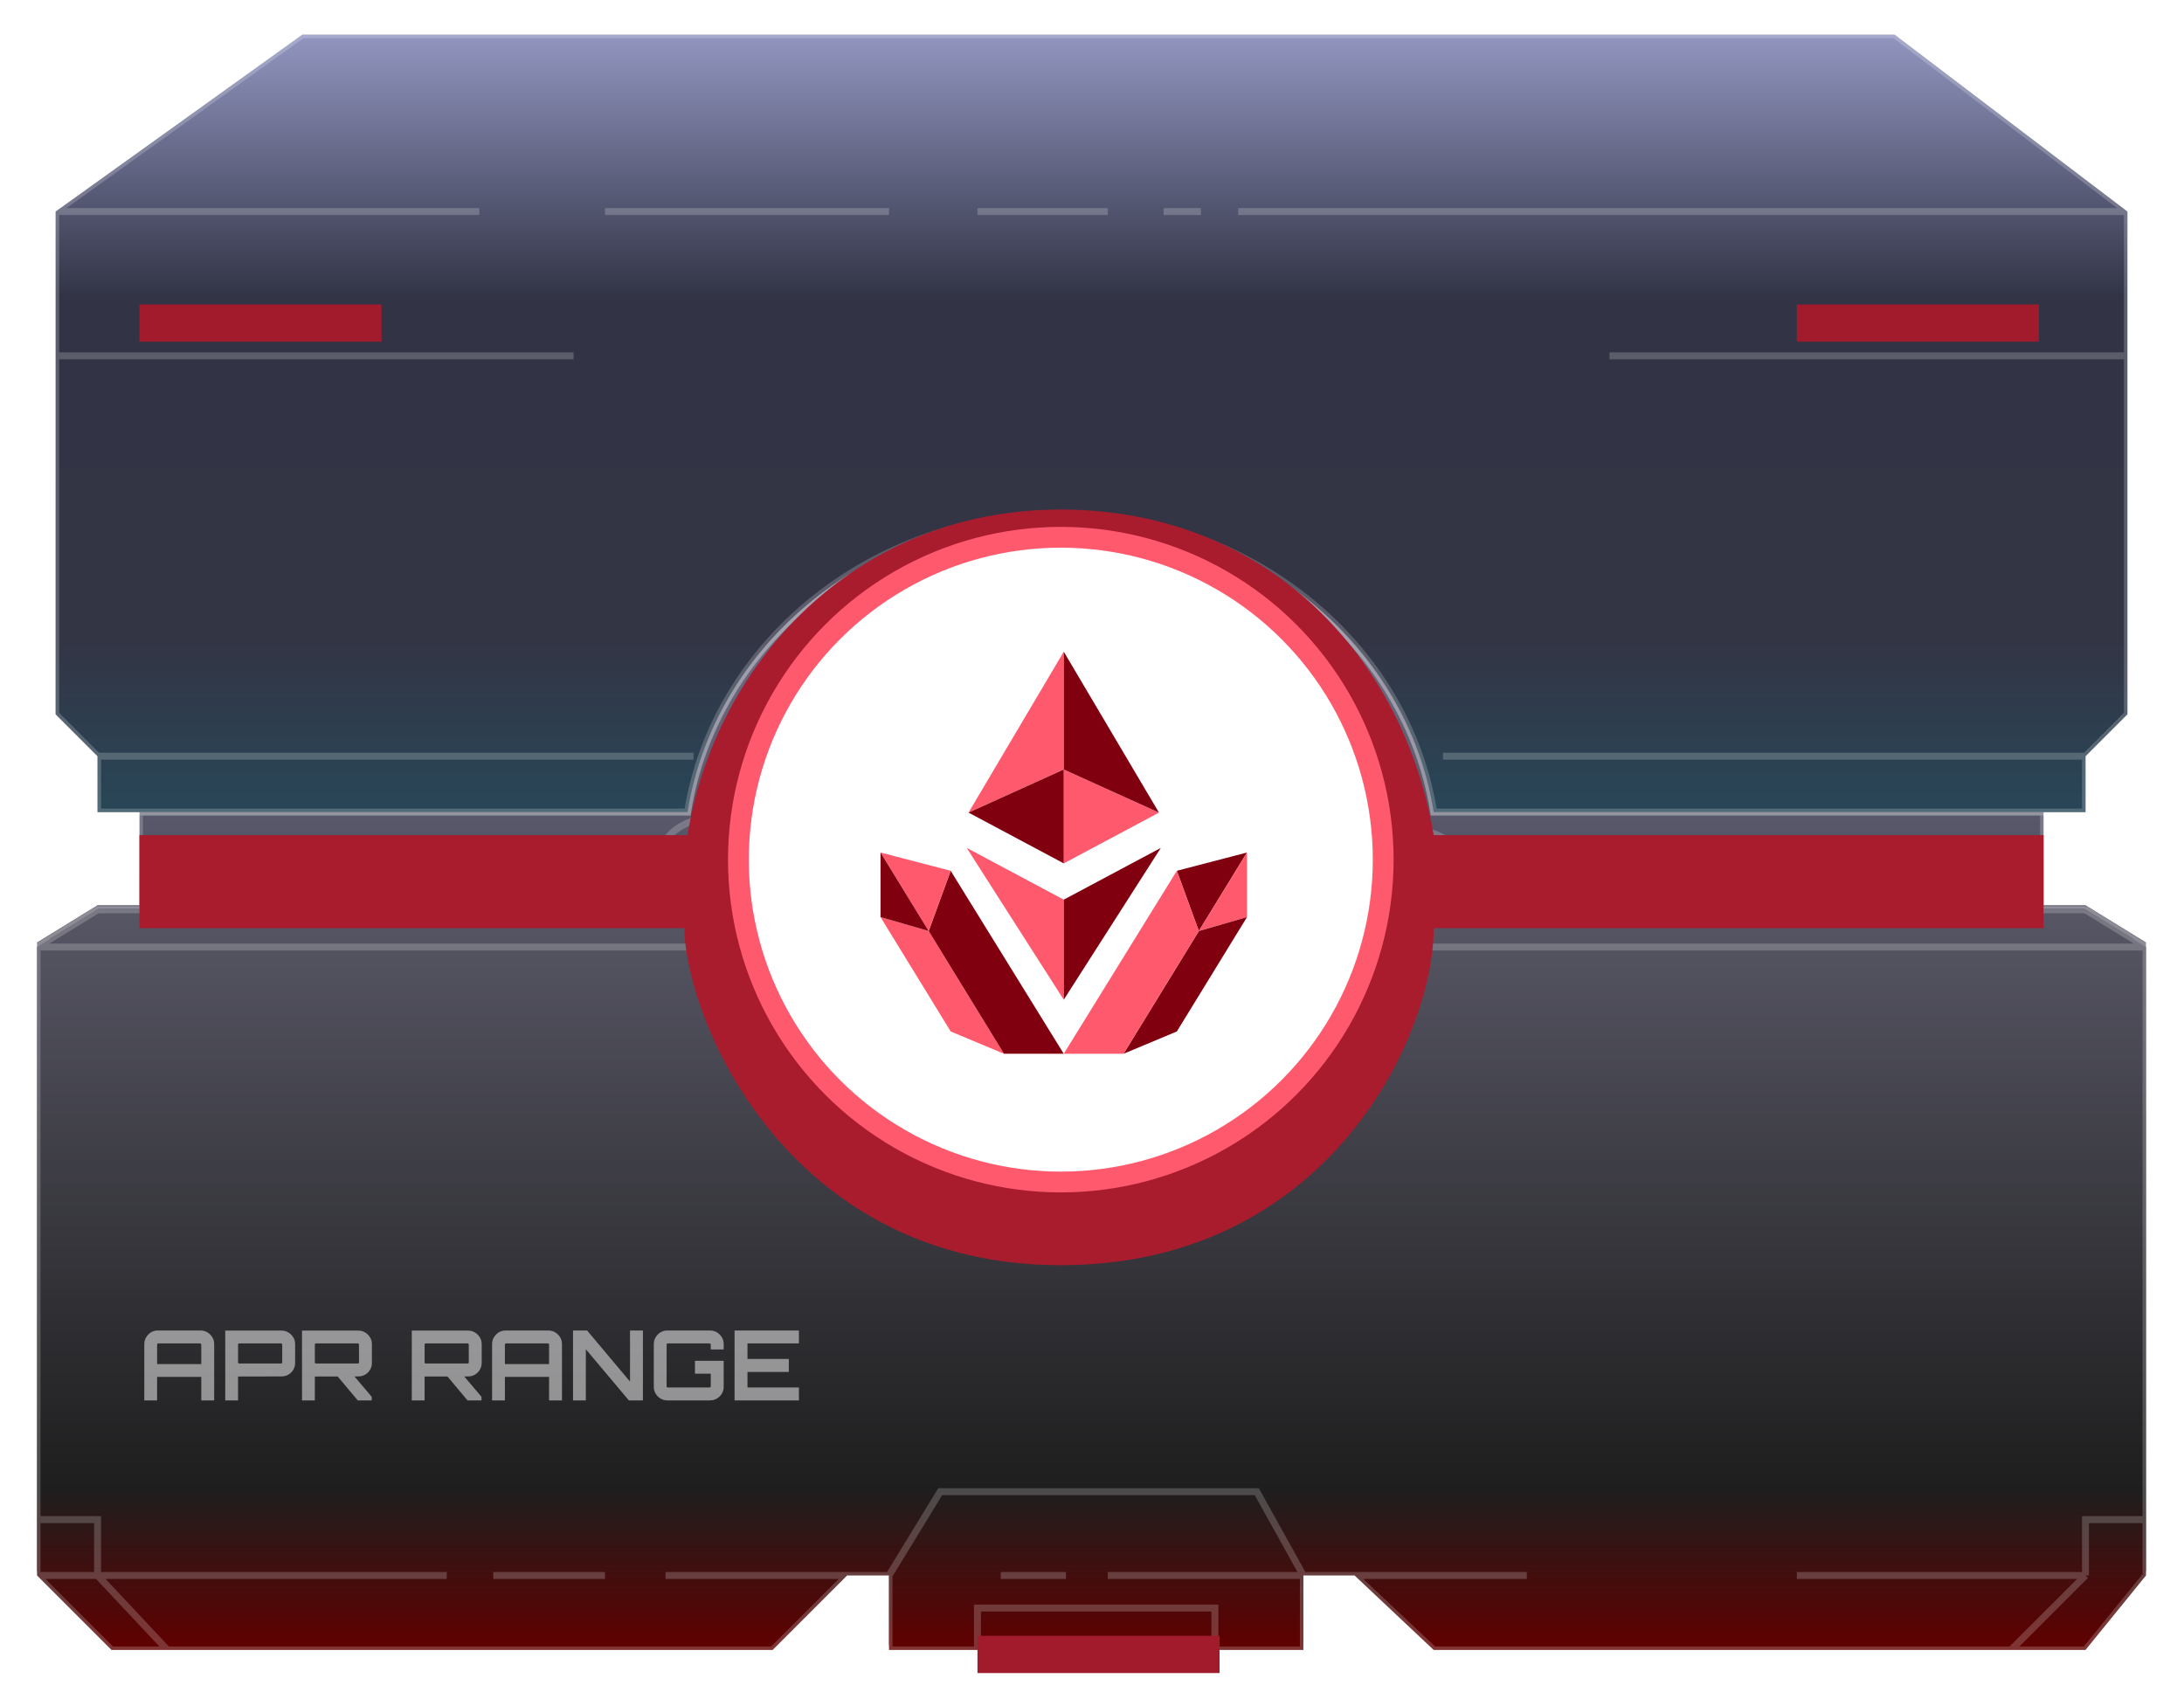 <svg width="315" height="243" viewBox="0 0 315 243" fill="none" xmlns="http://www.w3.org/2000/svg">
<g filter="url(#filter0_d_1_28)">
<path d="M8.029 26.516L43.617 1H156.424H159.781H273.259L306.833 26.516V47.331V99.035L300.79 105.078V113.135H294.746V126.565H300.79L309.519 131.937V166.853V173.568V214.527V222.585L300.79 233.329H290.046H206.784L195.369 222.585H187.983V233.329H175.225H140.98H128.222V222.585H122.179L111.435 233.329H24.144H16.087L5.343 222.585V214.527V131.937L14.072 126.565H20.115V113.135H14.072V105.078L8.029 99.035V47.331V26.516Z" fill="url(#paint0_linear_1_28)"/>
<path d="M8.029 26.516L43.617 1H156.424H159.781H273.259L306.833 26.516M8.029 26.516H69.133M8.029 26.516V47.331M14.072 105.078L8.029 99.035V47.331M14.072 105.078V113.135H20.115M14.072 105.078H100.02M300.79 105.078L306.833 99.035V47.331M300.79 105.078V113.135H294.746M300.79 105.078H208.127M306.833 26.516H178.582M306.833 26.516V47.331M87.262 26.516H128.222M140.98 26.516H159.781M167.839 26.516H173.21M8.029 47.331H306.833M294.746 113.135V126.565M294.746 113.135H206.784C202.925 88.824 180.304 70.161 152.976 70.161C125.647 70.161 103.026 88.824 99.168 113.135H20.115M294.746 126.565H300.79L309.519 131.937M294.746 126.565H206.784C202.925 150.876 180.304 170.882 152.976 170.882C125.647 170.882 102.536 150.876 98.677 126.565H20.115M20.115 126.565V113.135M20.115 126.565H14.072L5.343 131.937M5.343 131.937V222.585M5.343 131.937H100.02M5.343 222.585L16.087 233.329H24.144M5.343 222.585H64.432M122.179 222.585L111.435 233.329H24.144M122.179 222.585H128.222M122.179 222.585H95.991M128.222 222.585L135.608 210.499H181.268L187.983 222.585M128.222 222.585V233.329H140.98M187.983 222.585H195.369M187.983 222.585V233.329H175.225M187.983 222.585H159.781M195.369 222.585L206.784 233.329H290.046M195.369 222.585H220.213M309.519 131.937V166.853V173.568V214.527M309.519 131.937H204.769M4 214.527H14.072V222.585L24.144 233.329M309.519 214.527V222.585L300.79 233.329H290.046M309.519 214.527H300.79V222.585M300.79 222.585L290.046 233.329M300.79 222.585H259.159M71.147 222.585H87.262M144.337 222.585H153.738M140.98 233.329V227.285H175.225V233.329M140.98 233.329H175.225" stroke="white" stroke-opacity="0.2"/>
<path d="M14.072 127.236H20.115H98.677C98.966 129.053 99.362 130.845 99.859 132.608C106.014 154.426 127.69 171.553 152.976 171.553C178.262 171.553 199.518 154.426 205.61 132.608C206.102 130.845 206.495 129.053 206.784 127.236H294.746H300.79L309.519 132.608V167.524V174.239V215.198V223.256L300.79 234H290.046H206.784L195.369 223.256H187.983V234H175.225H140.98H128.222V223.256H122.179L111.435 234H24.144H16.087L5.343 223.256V215.198V132.608L14.072 127.236Z" fill="url(#paint1_linear_1_28)"/>
<path d="M5.343 132.608L14.072 127.236H20.115H98.677C102.536 151.548 125.647 171.553 152.976 171.553C180.304 171.553 202.925 151.548 206.784 127.236H294.746H300.79L309.519 132.608M5.343 132.608V223.256M5.343 132.608H100.02M5.343 223.256L16.087 234H24.144M5.343 223.256H64.432M122.179 223.256L111.435 234H24.144M122.179 223.256H128.222M122.179 223.256H95.991M128.222 223.256L135.608 211.17H181.268L187.983 223.256M128.222 223.256V234H140.98M187.983 223.256H195.369M187.983 223.256V234H175.225M187.983 223.256H159.781M195.369 223.256L206.784 234H290.046M195.369 223.256H220.213M309.519 132.608V167.524V174.239V215.198M309.519 132.608H204.769M4 215.198H14.072V223.256L24.144 234M309.519 215.198V223.256L300.79 234H290.046M309.519 215.198H300.79V223.256M300.79 223.256L290.046 234M300.79 223.256H259.159M71.147 223.256H87.262M144.337 223.256H153.738M140.98 234V227.956H175.225V234M140.98 234H175.225" stroke="white" stroke-opacity="0.2"/>
<path d="M43.618 1L8.03 26.516V47.331V99.035L14.073 105.078V113.135H20.117H99.169C103.028 88.824 125.649 70.161 152.977 70.161C180.305 70.161 202.926 88.824 206.785 113.135H294.748H300.791V105.078L306.834 99.035V47.331V26.516L273.261 1H159.782H156.425H43.618Z" fill="url(#paint2_linear_1_28)"/>
<path d="M8.03 26.516L43.618 1H156.425H159.782H273.261L306.834 26.516M8.03 26.516H69.134M8.03 26.516V47.331M14.073 105.078L8.03 99.035V47.331M14.073 105.078V113.135H20.117H99.169C103.028 88.824 125.649 70.161 152.977 70.161C180.305 70.161 202.926 88.824 206.785 113.135H294.748H300.791V105.078M14.073 105.078H100.022M300.791 105.078L306.834 99.035V47.331M300.791 105.078H208.128M306.834 26.516H178.584M306.834 26.516V47.331M87.264 26.516H128.223M140.981 26.516H159.782M167.84 26.516H173.212M8.03 47.331H82.731M306.834 47.331H232.133" stroke="white" stroke-opacity="0.2"/>
<path d="M105.486 113.807C105.205 115.784 105.059 117.801 105.059 119.85C105.059 121.438 105.316 124.551 105.316 124.551M105.486 113.807C108.614 91.818 128.576 74.862 152.734 74.862C177.381 74.862 197.661 92.513 200.151 115.15M105.486 113.807C102.658 113.359 95.32 114.479 95.32 119.85C95.32 125.222 106.659 124.551 105.316 124.551M105.316 124.551C107.807 147.188 128.086 164.839 152.734 164.839C177.137 164.839 197.258 147.536 200.072 125.222M200.151 115.15C200.321 116.695 200.408 118.263 200.408 119.85C200.408 121.668 200.294 123.461 200.072 125.222M200.151 115.15C203.481 115.15 210.141 116.09 210.141 119.85C210.141 123.611 203.428 124.998 200.072 125.222" stroke="white" stroke-opacity="0.2"/>
<g filter="url(#filter1_i_1_28)">
<path d="M294.745 125.893V112.463H206.783C202.5 87 183 65.5 152.974 65.5C122.949 65.5 103.025 88.152 99.166 112.463H20.114V125.893H98.676C99.166 140.5 114.5 174.5 152.974 174.5C191.449 174.5 206.783 141.5 206.783 125.893H294.745Z" fill="#A81C2E"/>
</g>
<circle cx="153" cy="120" r="46.5" fill="white" stroke="#FF596E" stroke-width="3"/>
<path d="M139.691 113.216L153.426 106.996V90L139.691 113.216Z" fill="#FF596E"/>
<path d="M153.427 106.995V120.541L167.161 113.216L153.427 106.995Z" fill="#FF596E"/>
<path d="M153.426 106.995V120.541L139.694 113.216L153.426 106.995Z" fill="#800010"/>
<path d="M167.161 113.216L153.427 106.996V90L167.161 113.216Z" fill="#800010"/>
<path d="M153.426 125.77V140.205L139.427 118.303L153.426 125.77Z" fill="#FF596E"/>
<path d="M153.427 125.77V140.205L167.428 118.303L153.427 125.77Z" fill="#800010"/>
<path d="M169.736 121.608L172.909 130.297L179.854 118.971L169.736 121.608Z" fill="#800010"/>
<path d="M172.91 130.297L179.855 128.289V118.971L172.91 130.297Z" fill="#FF596E"/>
<path d="M179.855 128.289L169.736 144.786L162.051 148L172.91 130.298L179.855 128.289Z" fill="#800010"/>
<path d="M127 128.289L137.119 144.786L144.804 148L133.945 130.298L127 128.289Z" fill="#FF596E"/>
<path d="M153.425 148L137.118 121.609L133.944 130.297L144.803 148H153.425Z" fill="#800010"/>
<path d="M137.119 121.608L133.945 130.297L127 118.971L137.119 121.608Z" fill="#FF596E"/>
<path d="M133.945 130.297L127 128.289V118.971L133.945 130.297Z" fill="#800010"/>
<path d="M153.427 148L169.736 121.609L172.91 130.297L162.051 148H153.427Z" fill="#FF596E"/>
<g filter="url(#filter2_i_1_28)">
<rect x="140.982" y="227.957" width="34.916" height="5.372" fill="#A11B2C"/>
</g>
<g filter="url(#filter3_i_1_28)">
<rect x="20.114" y="35.916" width="34.916" height="5.372" fill="#A11B2C"/>
</g>
<g filter="url(#filter4_i_1_28)">
<rect x="259.157" y="35.916" width="34.916" height="5.372" fill="#A11B2C"/>
</g>
</g>
<path opacity="0.5" d="M20.812 202V193.866C20.812 193.511 20.901 193.189 21.078 192.9C21.255 192.601 21.489 192.363 21.778 192.186C22.077 192.009 22.403 191.92 22.758 191.92H28.932C29.287 191.92 29.613 192.009 29.912 192.186C30.211 192.363 30.449 192.601 30.626 192.9C30.803 193.189 30.892 193.511 30.892 193.866V202H29.03V198.612H22.66V202H20.812ZM22.66 196.764H29.03V193.95C29.03 193.903 29.011 193.866 28.974 193.838C28.937 193.801 28.895 193.782 28.848 193.782H22.828C22.781 193.782 22.739 193.801 22.702 193.838C22.674 193.866 22.66 193.903 22.66 193.95V196.764ZM32.487 202V191.934H40.607C40.962 191.934 41.288 192.023 41.587 192.2C41.886 192.377 42.124 192.615 42.301 192.914C42.478 193.203 42.567 193.525 42.567 193.88V196.596C42.567 196.951 42.478 197.277 42.301 197.576C42.124 197.875 41.886 198.113 41.587 198.29C41.288 198.458 40.962 198.542 40.607 198.542L34.335 198.556V202H32.487ZM34.503 196.68H40.523C40.57 196.68 40.612 196.666 40.649 196.638C40.687 196.61 40.705 196.573 40.705 196.526V193.95C40.705 193.903 40.687 193.866 40.649 193.838C40.612 193.801 40.57 193.782 40.523 193.782H34.503C34.456 193.782 34.414 193.801 34.377 193.838C34.349 193.866 34.335 193.903 34.335 193.95V196.526C34.335 196.573 34.349 196.61 34.377 196.638C34.414 196.666 34.456 196.68 34.503 196.68ZM51.597 202L48.559 198.374H50.981L53.613 201.482V202H51.597ZM43.561 202V191.934H51.681C52.036 191.934 52.363 192.023 52.661 192.2C52.96 192.377 53.198 192.615 53.375 192.914C53.553 193.203 53.641 193.525 53.641 193.88V196.596C53.641 196.951 53.553 197.277 53.375 197.576C53.198 197.875 52.96 198.113 52.661 198.29C52.363 198.458 52.036 198.542 51.681 198.542L45.409 198.556V202H43.561ZM45.577 196.68H51.597C51.644 196.68 51.686 196.666 51.723 196.638C51.761 196.61 51.779 196.573 51.779 196.526V193.95C51.779 193.903 51.761 193.866 51.723 193.838C51.686 193.801 51.644 193.782 51.597 193.782H45.577C45.531 193.782 45.489 193.801 45.451 193.838C45.423 193.866 45.409 193.903 45.409 193.95V196.526C45.409 196.573 45.423 196.61 45.451 196.638C45.489 196.666 45.531 196.68 45.577 196.68ZM67.429 202L64.391 198.374H66.813L69.445 201.482V202H67.429ZM59.393 202V191.934H67.513C67.868 191.934 68.195 192.023 68.493 192.2C68.792 192.377 69.03 192.615 69.207 192.914C69.385 193.203 69.473 193.525 69.473 193.88V196.596C69.473 196.951 69.385 197.277 69.207 197.576C69.03 197.875 68.792 198.113 68.493 198.29C68.195 198.458 67.868 198.542 67.513 198.542L61.241 198.556V202H59.393ZM61.409 196.68H67.429C67.476 196.68 67.518 196.666 67.555 196.638C67.593 196.61 67.611 196.573 67.611 196.526V193.95C67.611 193.903 67.593 193.866 67.555 193.838C67.518 193.801 67.476 193.782 67.429 193.782H61.409C61.363 193.782 61.321 193.801 61.283 193.838C61.255 193.866 61.241 193.903 61.241 193.95V196.526C61.241 196.573 61.255 196.61 61.283 196.638C61.321 196.666 61.363 196.68 61.409 196.68ZM70.974 202V193.866C70.974 193.511 71.063 193.189 71.24 192.9C71.417 192.601 71.651 192.363 71.94 192.186C72.239 192.009 72.565 191.92 72.92 191.92H79.094C79.449 191.92 79.775 192.009 80.074 192.186C80.373 192.363 80.611 192.601 80.788 192.9C80.965 193.189 81.054 193.511 81.054 193.866V202H79.192V198.612H72.822V202H70.974ZM72.822 196.764H79.192V193.95C79.192 193.903 79.173 193.866 79.136 193.838C79.099 193.801 79.057 193.782 79.01 193.782H72.99C72.943 193.782 72.901 193.801 72.864 193.838C72.836 193.866 72.822 193.903 72.822 193.95V196.764ZM82.649 202V191.92H84.679L90.867 199.284V191.92H92.729V202H90.699L84.497 194.622V202H82.649ZM96.244 202C95.889 202 95.562 201.911 95.264 201.734C94.974 201.557 94.741 201.323 94.564 201.034C94.386 200.735 94.298 200.409 94.298 200.054V193.866C94.298 193.511 94.386 193.189 94.564 192.9C94.741 192.601 94.974 192.363 95.264 192.186C95.562 192.009 95.889 191.92 96.244 191.92H102.418C102.772 191.92 103.099 192.009 103.398 192.186C103.696 192.363 103.934 192.601 104.112 192.9C104.289 193.189 104.378 193.511 104.378 193.866V194.65H102.516V193.95C102.516 193.903 102.497 193.866 102.46 193.838C102.422 193.801 102.38 193.782 102.334 193.782H96.314C96.267 193.782 96.225 193.801 96.188 193.838C96.16 193.866 96.146 193.903 96.146 193.95V199.97C96.146 200.017 96.16 200.059 96.188 200.096C96.225 200.124 96.267 200.138 96.314 200.138H102.334C102.38 200.138 102.422 200.124 102.46 200.096C102.497 200.059 102.516 200.017 102.516 199.97V198.15H100.234V196.288H104.378V200.054C104.378 200.409 104.289 200.735 104.112 201.034C103.934 201.323 103.696 201.557 103.398 201.734C103.099 201.911 102.772 202 102.418 202H96.244ZM105.947 202V191.92H115.229V193.782H107.809V196.022H113.773V197.898H107.809V200.138H115.229V202H105.947Z" fill="white"/>
<defs>
<filter id="filter0_d_1_28" x="0" y="0.5" width="314.019" height="242" filterUnits="userSpaceOnUse" color-interpolation-filters="sRGB">
<feFlood flood-opacity="0" result="BackgroundImageFix"/>
<feColorMatrix in="SourceAlpha" type="matrix" values="0 0 0 0 0 0 0 0 0 0 0 0 0 0 0 0 0 0 127 0" result="hardAlpha"/>
<feOffset dy="4"/>
<feGaussianBlur stdDeviation="2"/>
<feComposite in2="hardAlpha" operator="out"/>
<feColorMatrix type="matrix" values="0 0 0 0 0 0 0 0 0 0 0 0 0 0 0 0 0 0 0.25 0"/>
<feBlend mode="normal" in2="BackgroundImageFix" result="effect1_dropShadow_1_28"/>
<feBlend mode="normal" in="SourceGraphic" in2="effect1_dropShadow_1_28" result="shape"/>
</filter>
<filter id="filter1_i_1_28" x="20.114" y="65.5" width="274.631" height="113" filterUnits="userSpaceOnUse" color-interpolation-filters="sRGB">
<feFlood flood-opacity="0" result="BackgroundImageFix"/>
<feBlend mode="normal" in="SourceGraphic" in2="BackgroundImageFix" result="shape"/>
<feColorMatrix in="SourceAlpha" type="matrix" values="0 0 0 0 0 0 0 0 0 0 0 0 0 0 0 0 0 0 127 0" result="hardAlpha"/>
<feOffset dy="4"/>
<feGaussianBlur stdDeviation="2"/>
<feComposite in2="hardAlpha" operator="arithmetic" k2="-1" k3="1"/>
<feColorMatrix type="matrix" values="0 0 0 0 0 0 0 0 0 0 0 0 0 0 0 0 0 0 0.25 0"/>
<feBlend mode="normal" in2="shape" result="effect1_innerShadow_1_28"/>
</filter>
<filter id="filter2_i_1_28" x="140.982" y="227.957" width="34.916" height="9.372" filterUnits="userSpaceOnUse" color-interpolation-filters="sRGB">
<feFlood flood-opacity="0" result="BackgroundImageFix"/>
<feBlend mode="normal" in="SourceGraphic" in2="BackgroundImageFix" result="shape"/>
<feColorMatrix in="SourceAlpha" type="matrix" values="0 0 0 0 0 0 0 0 0 0 0 0 0 0 0 0 0 0 127 0" result="hardAlpha"/>
<feOffset dy="4"/>
<feGaussianBlur stdDeviation="2"/>
<feComposite in2="hardAlpha" operator="arithmetic" k2="-1" k3="1"/>
<feColorMatrix type="matrix" values="0 0 0 0 0 0 0 0 0 0 0 0 0 0 0 0 0 0 0.25 0"/>
<feBlend mode="normal" in2="shape" result="effect1_innerShadow_1_28"/>
</filter>
<filter id="filter3_i_1_28" x="20.114" y="35.916" width="34.916" height="9.372" filterUnits="userSpaceOnUse" color-interpolation-filters="sRGB">
<feFlood flood-opacity="0" result="BackgroundImageFix"/>
<feBlend mode="normal" in="SourceGraphic" in2="BackgroundImageFix" result="shape"/>
<feColorMatrix in="SourceAlpha" type="matrix" values="0 0 0 0 0 0 0 0 0 0 0 0 0 0 0 0 0 0 127 0" result="hardAlpha"/>
<feOffset dy="4"/>
<feGaussianBlur stdDeviation="2"/>
<feComposite in2="hardAlpha" operator="arithmetic" k2="-1" k3="1"/>
<feColorMatrix type="matrix" values="0 0 0 0 0 0 0 0 0 0 0 0 0 0 0 0 0 0 0.25 0"/>
<feBlend mode="normal" in2="shape" result="effect1_innerShadow_1_28"/>
</filter>
<filter id="filter4_i_1_28" x="259.157" y="35.916" width="34.916" height="9.372" filterUnits="userSpaceOnUse" color-interpolation-filters="sRGB">
<feFlood flood-opacity="0" result="BackgroundImageFix"/>
<feBlend mode="normal" in="SourceGraphic" in2="BackgroundImageFix" result="shape"/>
<feColorMatrix in="SourceAlpha" type="matrix" values="0 0 0 0 0 0 0 0 0 0 0 0 0 0 0 0 0 0 127 0" result="hardAlpha"/>
<feOffset dy="4"/>
<feGaussianBlur stdDeviation="2"/>
<feComposite in2="hardAlpha" operator="arithmetic" k2="-1" k3="1"/>
<feColorMatrix type="matrix" values="0 0 0 0 0 0 0 0 0 0 0 0 0 0 0 0 0 0 0.25 0"/>
<feBlend mode="normal" in2="shape" result="effect1_innerShadow_1_28"/>
</filter>
<linearGradient id="paint0_linear_1_28" x1="156.759" y1="1" x2="156.759" y2="233.329" gradientUnits="userSpaceOnUse">
<stop stop-color="#ADABCF"/>
<stop offset="1"/>
</linearGradient>
<linearGradient id="paint1_linear_1_28" x1="156.759" y1="1.671" x2="156.759" y2="234" gradientUnits="userSpaceOnUse">
<stop stop-color="#ADABCF"/>
<stop offset="0.9" stop-color="#1E1E1E"/>
<stop offset="1" stop-color="#610000"/>
</linearGradient>
<linearGradient id="paint2_linear_1_28" x1="156.761" y1="1" x2="156.761" y2="113.807" gradientUnits="userSpaceOnUse">
<stop stop-color="#9296C0"/>
<stop offset="0.335" stop-color="#323446"/>
<stop offset="0.775" stop-color="#333545"/>
<stop offset="1" stop-color="#284758"/>
</linearGradient>
</defs>
</svg>
